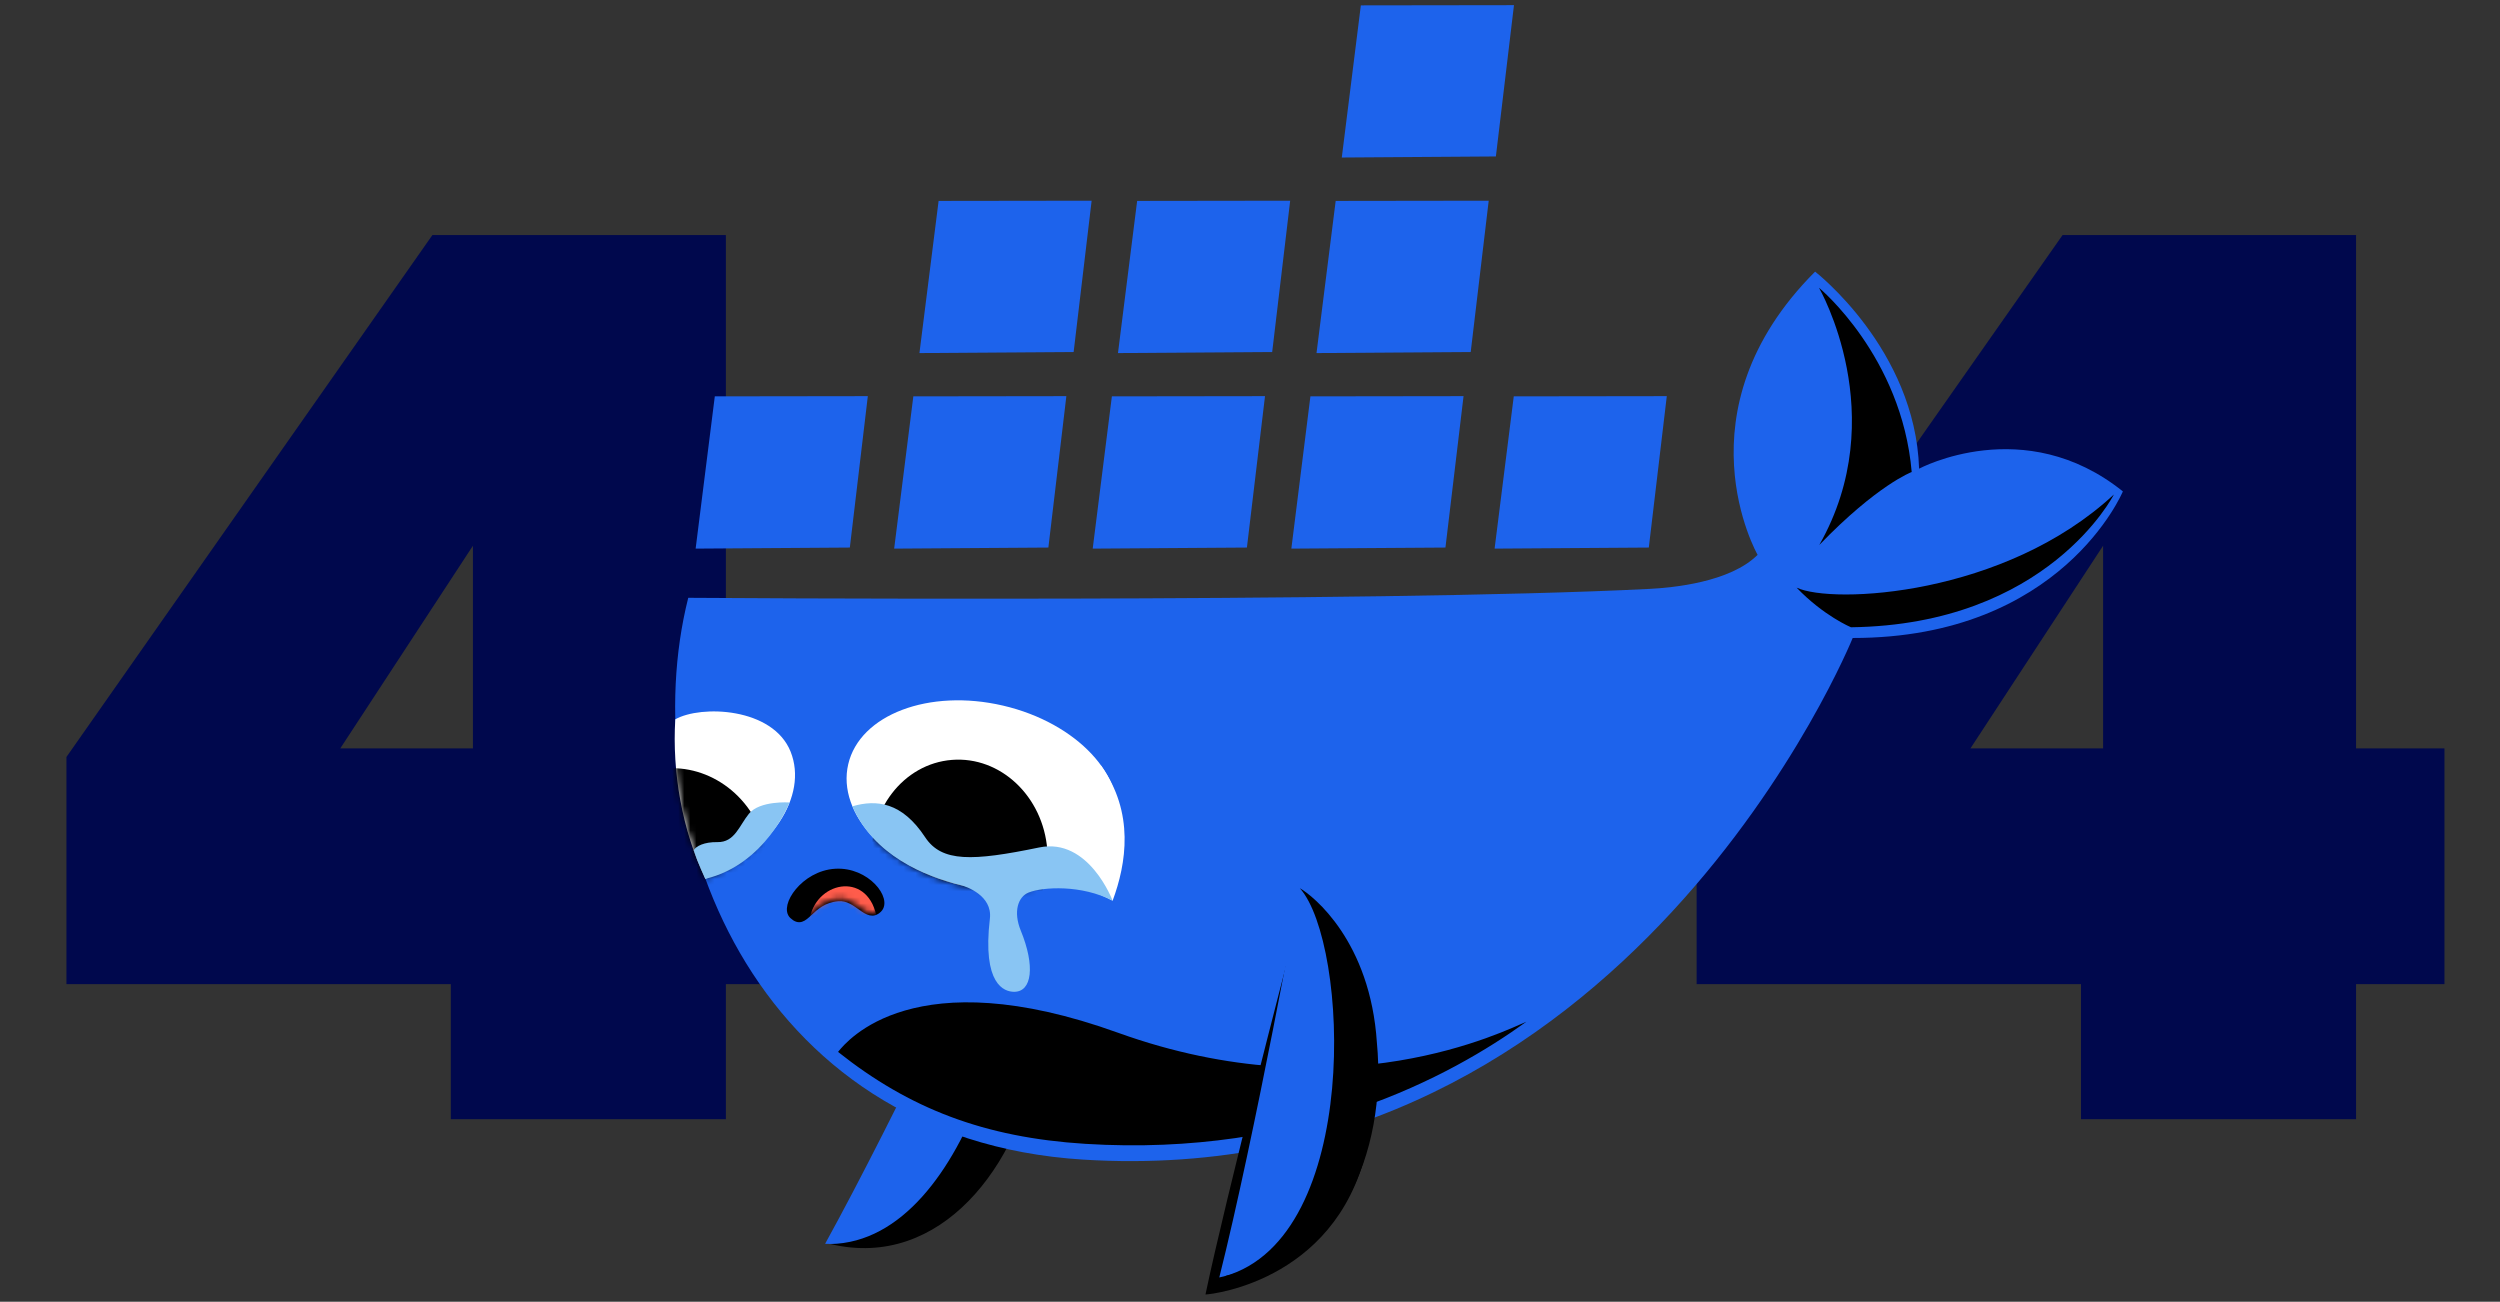 <?xml version="1.0" encoding="UTF-8"?> <svg xmlns="http://www.w3.org/2000/svg" xmlns:xlink="http://www.w3.org/1999/xlink" fill="none" height="214" viewBox="0 0 411 214" width="411"><rect x="0" y="0" width="411" height="214" fill="#333333" stroke="none"/><clipPath id="a"><path d="m97.778.847h251.222v211.969h-251.222z"></path></clipPath><mask id="b" height="31" maskUnits="userSpaceOnUse" width="20" x="110" y="114"><path d="m115.964 144.485c-5.053-10.869-5.634-21.632-4.736-27.885 10.862-4.351 14.911-.775 17.834 6.5 2.905 7.293-2.236 17.034-13.098 21.367z" fill="#fff"></path></mask><mask id="c" height="32" maskUnits="userSpaceOnUse" width="45" x="139" y="115"><path d="m183.478 135.909c1.9-8.158-6.415-17.07-18.574-19.905-12.158-2.836-23.555 1.479-25.455 9.636-1.9 8.158 6.415 17.07 18.574 19.906 12.158 2.835 23.555-1.479 25.455-9.637z" fill="#fff"></path></mask><mask id="d" height="9" maskUnits="userSpaceOnUse" width="16" x="129" y="143"><path d="m144.519 149.558c-1.972 1.938-3.592-2.131-6.743-1.849-4.753.422-5.228 5.038-7.535 2.889-1.707-1.586 1.866-7.011 7.077-7.328 5.247-.318 8.926 4.597 7.201 6.288z" fill="#fff"></path></mask><path d="m10.925 161.793v-37.348l60.161-85.8h48.25v84.387h14.535v38.761h-14.535v22.207h-45.222v-22.207zm66.823-72.072-21.803 33.311h21.803z" fill="#00084d"></path><path d="m278.925 161.793v-37.348l60.161-85.8h48.25v84.387h14.535v38.761h-14.535v22.207h-45.222v-22.207zm66.823-72.072-21.803 33.311h21.803z" fill="#00084d"></path><g clip-path="url(#a)"><path d="m164.835 146.035s-17.517 37.31-29.189 58.449c7.852.229 27.622.405 34.611-31.356 1.866-20.328-5.422-27.093-5.422-27.093z" fill="#1d63ec"></path><path d="m164.835 146.035c5.475 10.834-4.859 58.079-28.309 58.484 18.151 4.333 31.126-13.036 34.013-30.669 3.257-16.435-3.926-26.054-5.722-27.815z" fill="#000"></path><path d="m113.147 98.279s112.619.846 157.969-1.462c3.908-.194 13.327-1.092 17.834-5.602 0 0-13.486-23.605 9.453-46.558 0 0 16.479 12.754 17.095 32.395 0 0 17.288-9.283 33.502 3.735 0 0-10 24.098-44.417 24.098 0 0-36.953 91.355-126.544 85.753-54.787-3.435-73.959-56.388-64.892-92.359z" fill="#1d63ec"></path><path d="m183.795 169.781c36.953 13.317 63.871-.476 67.146-1.815-12.465 9.002-36.883 22.302-72.515 20.082-16.637-1.039-28.943-5.813-40.65-15.114 1.479-1.85 12.482-15.238 46.019-3.153z" fill="#000"></path><g fill="#1d63ec"><path d="m117.513 65.162-3.151 25.032 25.351-.176 2.957-24.891z"></path><path d="m150.152 65.162-3.151 25.032 25.351-.176 2.958-24.891z"></path><path d="m182.792 65.162-3.151 25.032 25.351-.176 2.975-24.891z"></path><path d="m215.432 65.162-3.134 25.032 25.333-.176 2.976-24.891z"></path><path d="m154.307 33.031-3.151 25.014 25.351-.176 2.958-24.873z"></path><path d="m186.947 33.031-3.152 25.014 25.352-.176 2.957-24.873z"></path><path d="m219.586 33.031-3.151 25.014 25.351-.176 2.958-24.873z"></path><path d="m223.723.883-3.133 25.014 25.333-.176 2.975-24.873z"></path><path d="m248.863 65.162-3.151 25.032 25.351-.176 2.958-24.891z"></path></g><path d="m299.072 47.335s13.591 11.256 15.211 30.264c0 0-5.633 2.096-15.193 11.996 12.095-21.262-.035-42.26-.035-42.26z" fill="#000"></path><path d="m304.301 103.124s-4.507-1.885-8.943-6.518c5.898 2.783 34.206 1.374 52.163-15.308 0 0-10.827 21.403-43.22 21.826z" fill="#000"></path><path d="m211.787 157.38s-10.14 38.913-13.608 55.436c1.197-.035 22.745-2.466 26.918-25.895-3.398-20.117-13.31-29.541-13.31-29.541z" fill="#000"></path><path d="m213.706 146.035s-7.376 40.569-13.256 63.98c7.64-1.797 26.812-6.694 25.421-39.177-3.398-20.117-12.182-24.803-12.182-24.803z" fill="#1d63ec"></path><path d="m213.706 146.035c8.063 9.072 10.176 57.374-12.376 63.786 18.661-.476 26.759-20.575 25.034-38.367-1.074-16.717-10.475-24.168-12.64-25.419z" fill="#000"></path><path d="m115.964 144.485c-3.838-8.015-5.475-17.58-4.947-26.229 4.207-2.378 16.038-1.973 18.96 5.32 2.905 7.292-3.133 16.558-13.996 20.892z" fill="#fff"></path><g mask="url(#b)"><path d="m121.41 152.266c5.791-4.763 6.236-13.797.994-20.178s-14.185-7.692-19.976-2.929c-5.792 4.763-6.237 13.797-.995 20.178 5.242 6.381 14.186 7.692 19.977 2.929z" fill="#000"></path></g><path d="m129.801 131.925s-3.891 10.182-13.837 12.56c0 0-1.25-2.572-1.919-4.721.405-.652 1.69-1.356 3.908-1.321 2.834.053 3.574-2.695 5.158-4.651 1.778-2.219 6.708-1.867 6.708-1.867z" fill="#89c5f3"></path><path d="m181.031 125.901c5.493 7.698 4.155 16.065 1.884 22.178 0 0-5.933-3.435-10.915-2.431-12.658 2.572-8.08-13.97-8.08-13.97s9.136-6.817 17.111-5.795z" fill="#fff"></path><path d="m183.478 135.909c1.9-8.158-6.415-17.07-18.574-19.905-12.158-2.836-23.555 1.479-25.455 9.636-1.9 8.158 6.415 17.07 18.574 19.906 12.158 2.835 23.555-1.479 25.455-9.637z" fill="#fff"></path><g mask="url(#c)"><path d="m159.009 156.746c7.968-.63 13.864-8.264 13.169-17.051-.694-8.787-7.715-15.399-15.683-14.769-7.967.63-13.863 8.265-13.169 17.051.694 8.787 7.716 15.4 15.683 14.769z" fill="#000"></path></g><path d="m182.915 148.079s-3.908-10.446-12.077-8.755c-10.985 2.272-16.02 2.448-18.749-1.691-3.803-5.778-8.01-6.236-11.954-5.074 3.486 8.086 11.866 11.486 17.887 12.983.792.194 5.158 1.673 4.718 5.461-1.285 10.904 2.377 12.031 3.961 12.049 2.975.035 3.503-4.245 1.109-10.076-1.25-3.065-.475-5.549 1.321-6.254 2.341-.916 8.679-1.303 13.784 1.357z" fill="#89c5f3"></path><path d="m144.519 149.558c-1.972 1.938-3.592-2.131-6.743-1.849-4.753.422-5.228 5.038-7.535 2.889-1.707-1.586 1.866-7.011 7.077-7.328 5.247-.318 8.926 4.597 7.201 6.288z" fill="#000"></path><path d="m144.519 149.558c-1.972 1.938-3.592-2.131-6.743-1.849-4.753.422-5.228 5.038-7.535 2.889-1.707-1.586 1.866-7.011 7.077-7.328 5.247-.318 8.926 4.597 7.201 6.288z" stroke="#000" stroke-linecap="square" stroke-linejoin="round" stroke-width=".896"></path><g mask="url(#d)"><path d="m144.184 151.161c-1.179-7.909-9.682-6.482-11.02-.387.053.616.387 3.629 6.197 2.748 2.288-.352 4.454-1.18 4.823-2.343z" fill="#ff5c4b"></path></g></g></svg> 